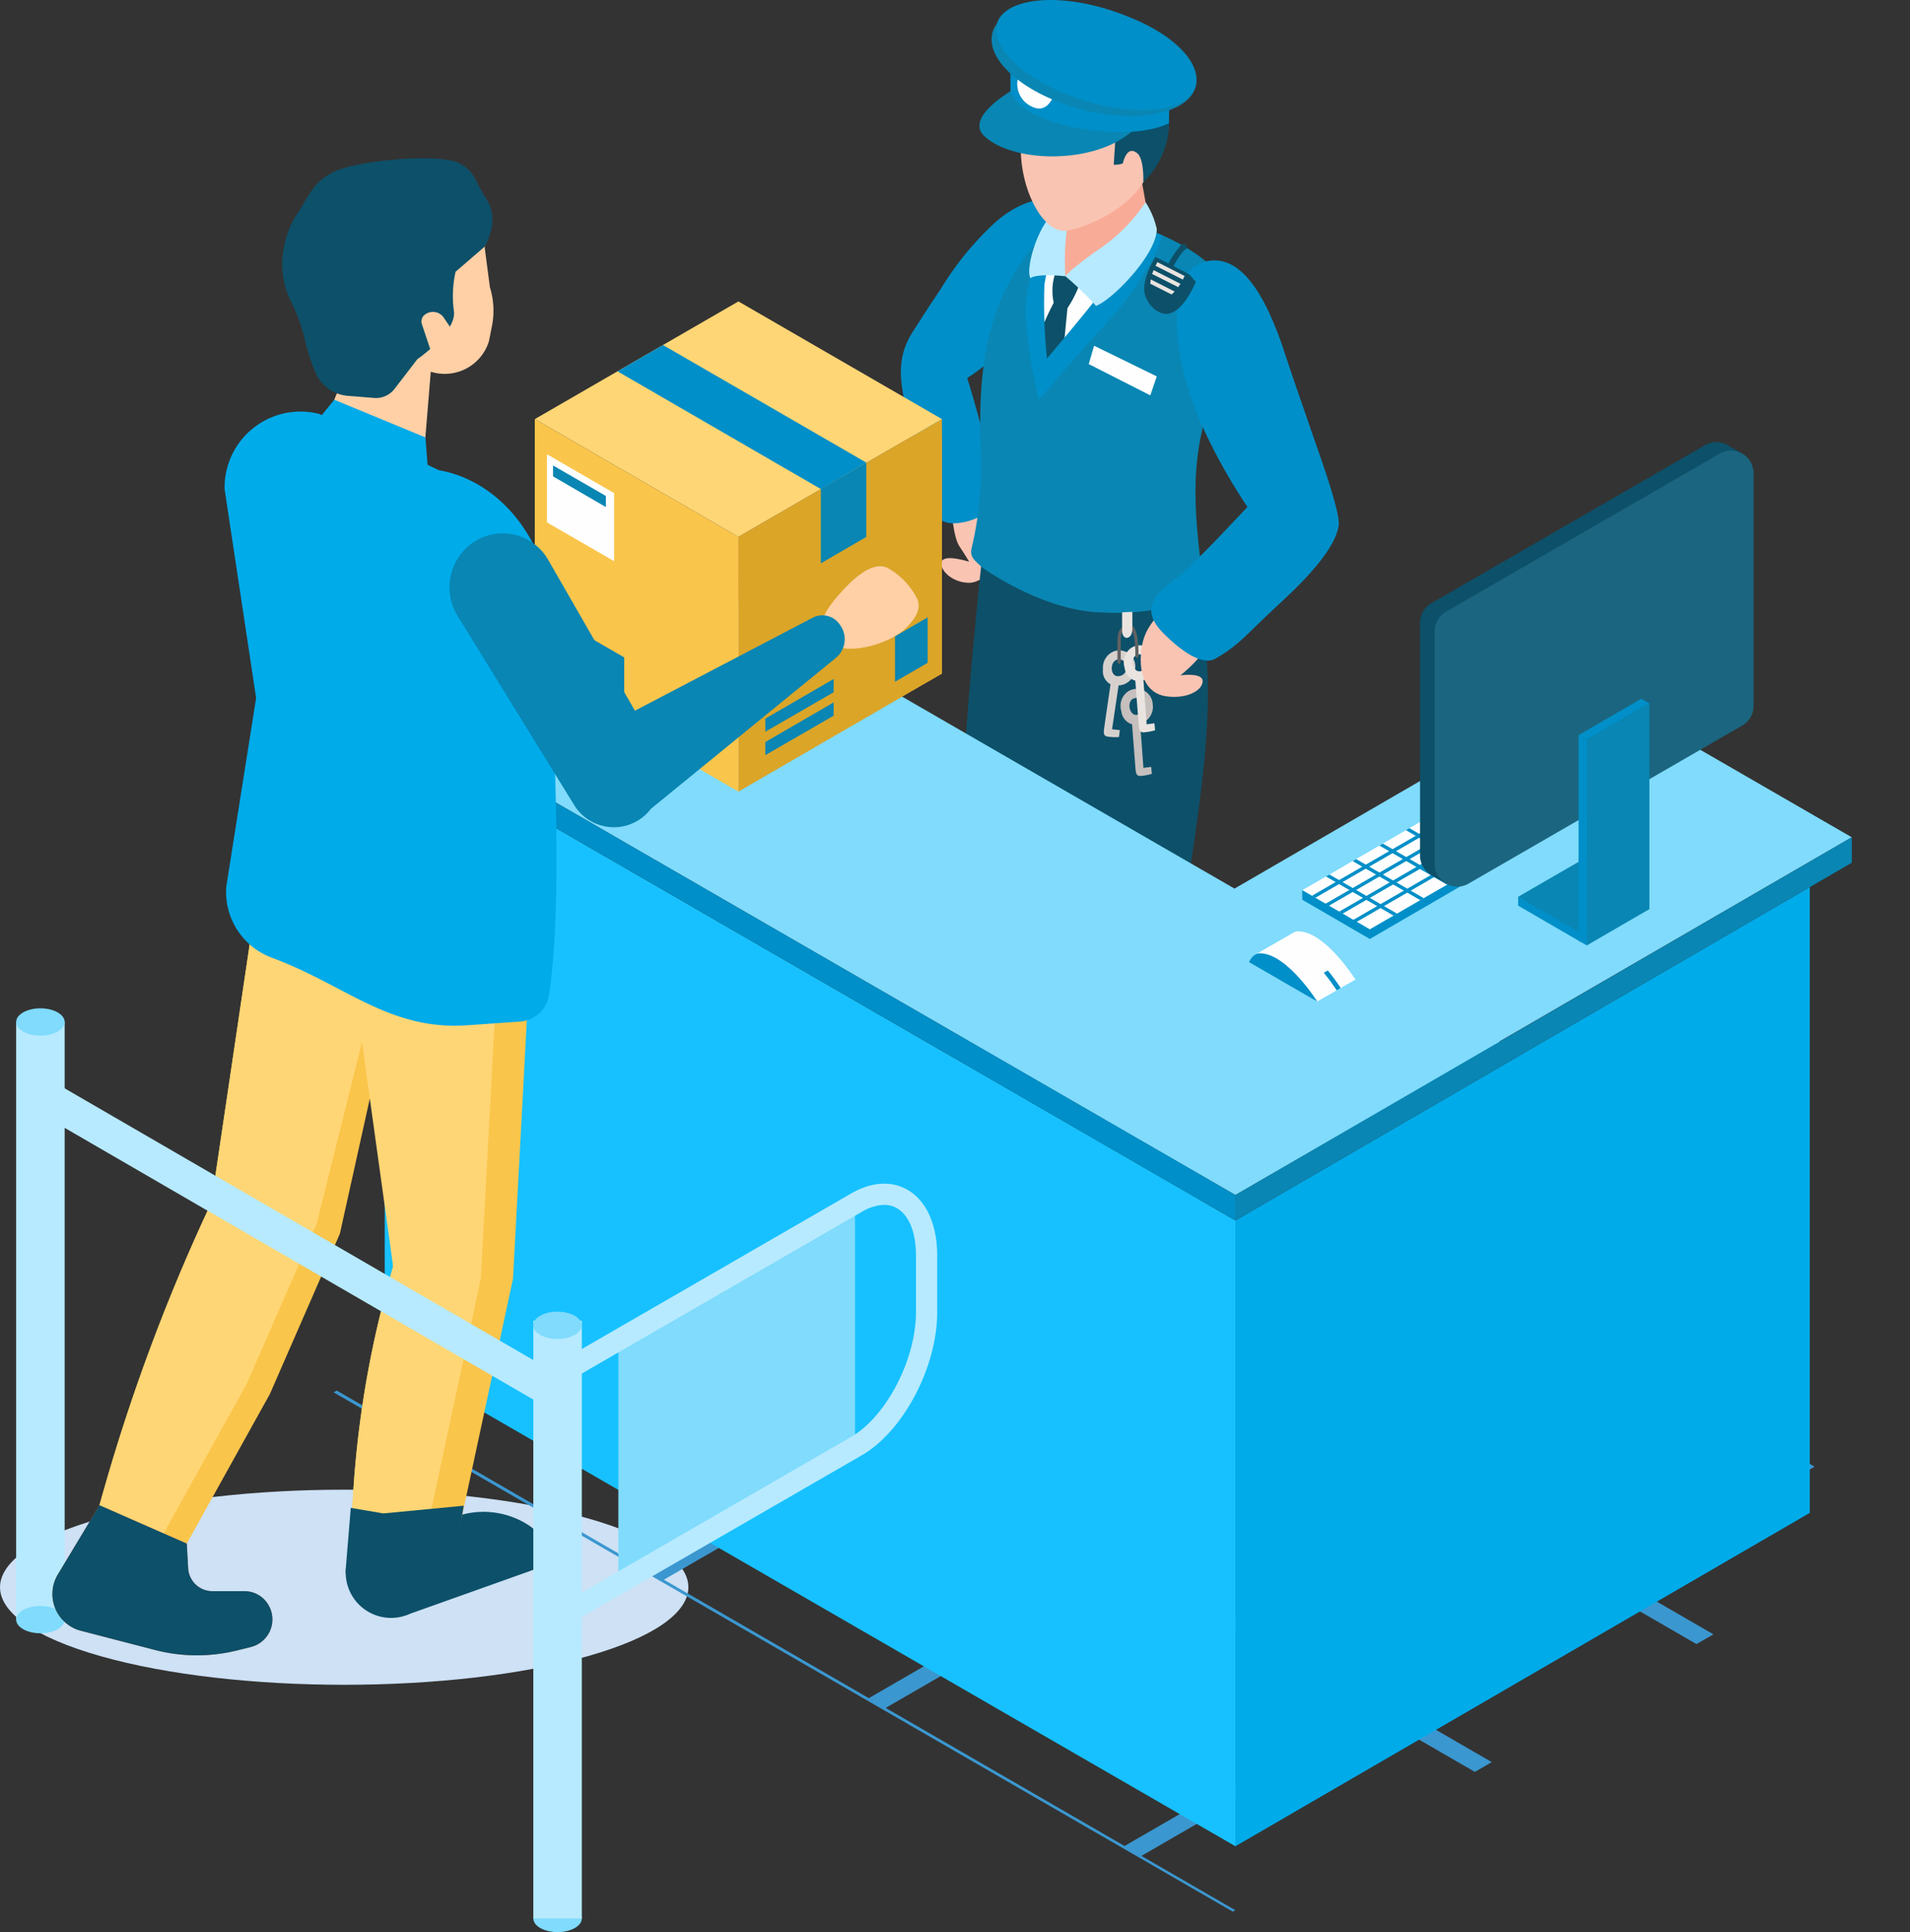 <svg xmlns="http://www.w3.org/2000/svg" xmlns:xlink="http://www.w3.org/1999/xlink" width="214.585" height="217" viewBox="0 0 214.585 217">
  <rect x="0" y="0" width="214.585" height="217" fill="#333333" stroke="none"/>
  <defs>
    <clipPath id="clip-path">
      <path id="Path_2213" data-name="Path 2213" d="M4466.7,4861.693l-10.573-6.09,26.889-15.545,10.573,6.112Zm-12.454-7.2-26.839-15.5,26.89-15.567,26.838,15.522Zm41.274-9.433-10.573-6.112,22.975-13.264,10.573,6.111-22.417,12.843.051.044Zm-69.994-7.175L4402.5,4824.58l26.94-15.567,22.976,13.309Zm57.54-.044-26.839-15.522.61-.354,9.455,5.491,22.467-12.843,17.231,9.964-22.925,13.264Zm37.36-7.13-10.624-6.134,21.959-12.688,10.725,6.2Zm-12.5-7.219-17.282-9.965,22.112-12.622,17.13,9.876-21.958,12.711Zm-107.354,0-26.788-15.523,26.89-15.567,26.839,15.522Zm53.728-2.259-22.975-13.309.559-.332,23.026,13.286-.61.354Zm-82.447-14.35-6.1-3.543,26.94-15.567,6.1,3.521Zm57.591-.066L4402.6,4791.3l.508-.31,26.89,15.5-.559.332Zm-28.77-16.629-6.049-3.521.508-.31,6.1,3.521-.559.311h0Z" transform="translate(-4365.749 -4786.36)" clip-rule="evenodd"/>
    </clipPath>
    <radialGradient id="radial-gradient" cx="1.09" cy="-1.78" r="1.944" gradientTransform="matrix(0.452, 0, 0, -0.8, 0.597, -3.204)" gradientUnits="objectBoundingBox">
      <stop offset="0" stop-color="#72bbd5"/>
      <stop offset="0.012" stop-color="#72bbd5"/>
      <stop offset="1" stop-color="#3b97cf"/>
    </radialGradient>
  </defs>
  <g id="Layer_x0020_1" transform="translate(-3562.987 -1834.061)">
    <g id="_2340485882720" transform="translate(3562.987 1834.061)">
      <path id="Path_2212" data-name="Path 2212" d="M3629,5386.093c15.1,4.279,15.1,11.216,0,15.494s-39.585,4.278-54.686,0-15.1-11.215,0-15.494S3613.9,5381.815,3629,5386.093Z" transform="translate(-3562.987 -5215.572)" fill="#cee1f5"/>
      <g id="Group_309" data-name="Group 309" transform="translate(37.847 139.189)" clip-path="url(#clip-path)">
        <rect id="Rectangle_39" data-name="Rectangle 39" width="179.331" height="78.123" transform="translate(-1.474 -1.395)" fill="none"/>
      </g>
      <path id="Path_2214" data-name="Path 2214" d="M4459.025,4868.313l-101.015-58.321.354-.2,6.123,3.538,26.931-15.584-6.088-3.523,1.9-1.1,6.086,3.522.542-.314,1.9,1.1-.543.315,26.834,15.528.575-.333,1.9,1.1-.578.333,22.992,13.305.6-.35,1.9,1.1-.606.35,26.834,15.527,22.958-13.269-17.245-9.966,1.909-1.092,17.233,9.962,21.971-12.7,1.9,1.1-21.971,12.7,10.608,6.132-1.909,1.09-10.6-6.124-22.959,13.271,10.564,6.111-1.9,1.1-10.563-6.111-26.9,15.545,10.555,6.1-.3.174Zm-12.089-38.444-26.9,15.564,26.833,15.509,26.9-15.544Zm-24.891-14.4-26.929,15.562,23.023,13.307,26.9-15.565Zm-28.729-16.626-26.931,15.584,26.832,15.508,26.929-15.565-26.831-15.526Z" transform="translate(-4320.528 -4653.613)" fill-rule="evenodd" fill="url(#radial-gradient)"/>
      <path id="Path_2215" data-name="Path 2215" d="M5807.291,3021s.181,3.272.91,4.364,1.091,1.728,1.091,1.728-2.819-.909-3.092,0,1.183,2.364,3.092,2.364,4.227-3.092,4.227-3.092l-.408-6.455-5.82,1.091Z" transform="translate(-5700.41 -2964.002)" fill="#fac4b3"/>
      <path id="Path_2216" data-name="Path 2216" d="M5728.308,2308.23s-2.641-1.419-6.6,1.247-8.728,10.487-10.5,13.213c-2.183,3.357-1.4,6.214-.364,10.615.963,4.087,2,8.384,3.091,10.2s6.174.136,6.457-1.721c.126-.827-.759-6.214-3.122-13.813,10.34-6.586,11.034-19.745,11.034-19.745Z" transform="translate(-5608.604 -2285.515)" fill="#008fc8"/>
      <path id="Path_2217" data-name="Path 2217" d="M5863.2,3064.14c-4.254,1.265-8.184,2.794-8.184,2.794s-2.7,23.982-2.59,35.607c.136,13.62.607,36.318.607,36.318s2.246,2.449,7.249,2.037c3.837-.315,4.995-1.793,4.995-1.793l-.12-34.553,2.994-16.657c-.648-10.889-4.084-12.878-4.951-23.752Z" transform="translate(-5744.488 -3006.147)" fill="#0d5069"/>
      <path id="Path_2218" data-name="Path 2218" d="M6104.883,3152.526s1.161-19.924-1.916-35.279c1.106-9.014,4.512-25.1,2.281-34.809-2.786-12.137-5.924-10.052-5.924-10.052.266-2.039-4.209-1.694-8.868-.8.01,8.129-1.8,35.215-.73,43.871,1.477,11.982,2.935,39.087,2.935,39.087s2.506,1.52,7.411.614c5.545-1.025,4.812-2.629,4.812-2.629Z" transform="translate(-5970.279 -3012.569)" fill="#0d5069"/>
      <path id="Path_2219" data-name="Path 2219" d="M5886.9,2361.17c.869.362,10.451,1.076,10.451,1.076s8.313,2.652,10.275,9.109c.144,2.027-.637,6.908-.962,9.031-.3.187-2.251-.128-2.392.287-2.046,5.958-2.222,10.325-1.505,17.1.2,1.932.556,4-.379,5.842-5.184,6.127-15.185,3.125-24.058-1.757,0-.576,0-1.206.013-1.881-.753-.7-1.344-1.112-1.115-2.067a40.193,40.193,0,0,0,1.079-9.611c-.486-10.667.328-19.606,8.593-27.128Z" transform="translate(-5768.072 -2336.319)" fill="#0986b3"/>
      <path id="Path_2220" data-name="Path 2220" d="M6024.63,2456.7s-.269,3.072-.527,5.73,1,8.3,1,8.3,4.819-4.932,5.85-6.089a26.481,26.481,0,0,0,2.486-3.961l-8.81-3.984Z" transform="translate(-5908.039 -2427.345)" fill="#fefefe"/>
      <path id="Path_2221" data-name="Path 2221" d="M6092.6,2233.268l-1.3-7.219-7.79,5.658-.921,5.374a5.971,5.971,0,0,0-.433,2.7c3.768-1.878,7.994-2.79,10.444-6.514Z" transform="translate(-5963.361 -2207.569)" fill="#f8ac98"/>
      <path id="Path_2222" data-name="Path 2222" d="M5901.14,3184.3v2.343s3.679,3.909,11.318,4.729a25.237,25.237,0,0,0,13.142-2.01l-.379-1.424a26.965,26.965,0,0,1-10.649,1.485c-6.722-.209-13.432-5.123-13.432-5.123Z" transform="translate(-5790.906 -3120.642)" fill="#0d5069"/>
      <path id="Path_2223" data-name="Path 2223" d="M6042.666,2542.6c.675-.589,1.367-1.161,2.063-1.731l.546-5.626-1.159-.124a32.655,32.655,0,0,0-2.027,4.248.681.681,0,0,1,.125.39,10.449,10.449,0,0,0,.451,2.841Z" transform="translate(-5925.21 -2502.068)" fill="#0d5069"/>
      <path id="Path_2224" data-name="Path 2224" d="M6070.581,2477.29a6.254,6.254,0,0,0-.259,3.878c.106.233,1.5.394,1.5.394a12.229,12.229,0,0,0,1.618-3.508,2.588,2.588,0,0,0-1.814-.064A2.128,2.128,0,0,0,6070.581,2477.29Z" transform="translate(-5951.89 -2446.964)" fill="#0d5069"/>
      <path id="Path_2225" data-name="Path 2225" d="M6235.636,3477.808c-.853-.083-1.084-2.037.238-1.9a.962.962,0,0,1-.238,1.9Zm.875,5.946-.368-4.968a1.95,1.95,0,0,0,1.409-2.189,1.8,1.8,0,0,0-2.774-1.428,1.976,1.976,0,0,0-.744,2.234,1.682,1.682,0,0,0,1.2,1.455s.317,4.183.386,5,.265.859.9.768a5.429,5.429,0,0,0,.936-.2l-.075-.782-.87.109Z" transform="translate(-6108.048 -3397.512)" fill="#c5bfbd"/>
      <path id="Path_2226" data-name="Path 2226" d="M6192.792,3386.053c-.813-.268-.609-2.224.651-1.8a.963.963,0,0,1-.651,1.8Zm-.453,5.993.734-4.928a1.945,1.945,0,0,0,1.854-1.825,1.8,1.8,0,0,0-2.391-2,1.977,1.977,0,0,0-1.217,2.016,1.683,1.683,0,0,0,.85,1.682s-.609,4.15-.722,4.964.07.9.711.947a5.293,5.293,0,0,0,.956.012l.1-.78-.873-.086Z" transform="translate(-6067.402 -3310.135)" fill="#d7d1ce"/>
      <path id="Path_2227" data-name="Path 2227" d="M6243.36,3373.995c-.851-.084-1.082-2.037.241-1.9a.964.964,0,0,1-.241,1.9Zm.875,5.946-.365-4.97a1.944,1.944,0,0,0,1.407-2.187,1.8,1.8,0,0,0-2.772-1.428,1.972,1.972,0,0,0-.743,2.232,1.683,1.683,0,0,0,1.2,1.456s.317,4.183.386,5,.265.858.9.766a5.184,5.184,0,0,0,.936-.2l-.075-.782Z" transform="translate(-6115.41 -3298.593)" fill="#eae4e0"/>
      <path id="Path_2228" data-name="Path 2228" d="M6226.043,3327.775l-.183-.181v-2.386c0-1.4.491-1.623,1.132-1.763l.124-.029a.525.525,0,0,1,.472.111c.69.559.644,3.1.637,3.393l-.183.176h0l-.177-.186c.026-1.021-.087-2.765-.5-3.1l-.159-.039-.127.031c-.493.108-.848.186-.848,1.407v2.386Z" transform="translate(-6100.317 -3253.183)" fill="#616262"/>
      <path id="Path_2229" data-name="Path 2229" d="M6236.96,3291.659v2.046c0,.636.364,1,.788.725s.364-.848.364-1.7,0-1.132,0-1.132Z" transform="translate(-6110.893 -3222.883)" fill="#eae4e0"/>
      <path id="Path_2230" data-name="Path 2230" d="M6285.616,3260.89s-3.53,1.821-4.158,5.094.428,5.542,2.716,5.848,4.023-.648,4.065-1.685-2.5-.675-2.5-.675,3.273-2.546,3.273-4.365-3.395-4.217-3.395-4.217Z" transform="translate(-6153.123 -3193.621)" fill="#fac4b3"/>
      <path id="Path_2231" data-name="Path 2231" d="M6312.4,2454.513c-3.8.859-4.065,7.322-2.083,14.034s6.744,13.543,6.744,13.543-6.4,6.889-7.836,7.887c-3,2.087-4.154,3.819-1.47,6.448,1.826,1.787,4.219,3.57,5.713,2.705,2.071-1.2,2.782-1.926,5.539-4.62,1.763-1.728,7.638-6.6,8.293-10.238.354-1.968-3.526-11.565-5.95-19.15s-5.336-11.43-8.949-10.61Z" transform="translate(-6176.911 -2425.158)" fill="#008fc8"/>
      <path id="Path_2232" data-name="Path 2232" d="M6020.057,2349.426c-.873,2.305-2.949,4.59-4.2,6.377-1.519,2.165-6.736,8.306-6.736,8.306a58.8,58.8,0,0,1-.289-8.306,25.164,25.164,0,0,1,2.272-7.106l-1.122-.617s-2.873,5.67-3.232,9.486,1.453,11.231,1.453,11.231,3.3-3.9,6.538-7.5a39.017,39.017,0,0,0,5.879-7.728,13.136,13.136,0,0,0,1.5-3.269c-.69-.271-1.377-.6-2.064-.872Z" transform="translate(-5891.492 -2323.846)" fill="#008fc8"/>
      <path id="Path_2233" data-name="Path 2233" d="M6019.925,2343.858a25.312,25.312,0,0,0-.209,5.557s-3.049-.365-3.948.208c-.551-1.146.831-5.79,2.579-7.244.24-.2.79.572,1.579,1.479Z" transform="translate(-5900.013 -2318.384)" fill="#b7eaff"/>
      <path id="Path_2234" data-name="Path 2234" d="M6110.976,2315.85a9.116,9.116,0,0,1,1.263,3.005c0,2.808-4.884,7.883-6.825,8.639a34.056,34.056,0,0,0-3.435-3.327s.3-.6,3.6-2.917a19.521,19.521,0,0,0,5.4-5.4Z" transform="translate(-5982.276 -2293.136)" fill="#b7eaff"/>
      <path id="Path_2235" data-name="Path 2235" d="M6009.3,1978.964a7.359,7.359,0,0,0-12.1.891c-4.137,6.12-.229,16.126,3.394,15.542,2.029-.328,6.6-2.176,8.6-5.444C6011.439,1986.276,6010.932,1981.049,6009.3,1978.964Z" transform="translate(-5880.741 -1969.494)" fill="#fac4b3"/>
      <path id="Path_2236" data-name="Path 2236" d="M5991.523,1941.583a6.158,6.158,0,0,0,5.521,3.091,13.463,13.463,0,0,0,4.94-.679l-.235,3.684a3.156,3.156,0,0,0,1.01-.139c.364-1.4.964-1.727,1.648-1.137.775.668.663,3.231.663,3.231a9.441,9.441,0,0,0,2.906-6.741c-.008-2.63-2.305-8.324-7.122-8.923s-8.249,1.922-9.426,4.495a3.392,3.392,0,0,0,.1,3.118Z" transform="translate(-5876.622 -1929.176)" fill="#0d5069"/>
      <path id="Path_2237" data-name="Path 2237" d="M5900.832,2045.921s-5.68,3.114-3.4,5.285c3.369,3.207,13.256,3.221,17.182-1.093l-13.784-4.192Z" transform="translate(-5786.86 -2035.932)" fill="#0986b3"/>
      <path id="Path_2238" data-name="Path 2238" d="M5970.8,1999.376v-2.616s2.115,3.863,8.8,4.273a28.417,28.417,0,0,0,9.062-.667l-.058,2.568s-3.569,1.993-11.078.372c-6.11-1.32-6.729-3.93-6.729-3.93Z" transform="translate(-5857.281 -1989.089)" fill="#008fc8"/>
      <path id="Path_2239" data-name="Path 2239" d="M5927.481,1861.44a3.609,3.609,0,0,0-1.571,2.939c0,1.311,1.571-.788,1.571-.788Z" transform="translate(-5814.508 -1860.149)" fill="#373737"/>
      <path id="Path_2240" data-name="Path 2240" d="M5987.488,2012.83a2.788,2.788,0,0,0,1.554,3.591c1.777.816,2.442-1.534,2.442-1.534l-4-2.057Z" transform="translate(-5873.012 -2004.402)" fill="#fefefe"/>
      <path id="Path_2241" data-name="Path 2241" d="M5944.917,1854.393c-4.827,1.17-12.1-.545-16.241-3.834s-3.588-6.9,1.24-8.073,12.1.546,16.241,3.834,3.587,6.9-1.24,8.073Z" transform="translate(-5814.497 -1841.738)" fill="#0986b3"/>
      <path id="Path_2242" data-name="Path 2242" d="M5955.531,1846.227c-4.609.875-11.719-1.092-15.878-4.392s-3.794-6.69.815-7.566,11.719,1.09,15.879,4.392S5960.142,1845.348,5955.531,1846.227Z" transform="translate(-5824.845 -1834.061)" fill="#008fc8"/>
      <path id="Path_2243" data-name="Path 2243" d="M6468.852,2628.88s-2.436,1.281-4,1.886-2.9,1.2-2.9,1.2,1.345,5.1,3.577,7.235c3.092,2.966,6.857,0,6.857,0l-3.542-10.317Z" transform="translate(-6325.286 -2591.407)" fill="#008fc8"/>
      <path id="Path_2244" data-name="Path 2244" d="M5811.238,2383.971a9.706,9.706,0,0,0,1.078,1.915,10.587,10.587,0,0,0,1.194,1.029s-2.437,4.063-4.136,4.849-3.215-1.353-3.215-1.353a32.908,32.908,0,0,1,5.08-6.442Z" transform="translate(-5700.403 -2358.044)" fill="#008fc8"/>
      <path id="Path_2245" data-name="Path 2245" d="M6158.108,2657.66l-.6,2.06,6.916,3.516.727-2.13Z" transform="translate(-6035.189 -2618.831)" fill="#fefefe"/>
      <path id="Path_2246" data-name="Path 2246" d="M6342.26,2417.963a10.942,10.942,0,0,1,1.589-2.482c.629-.576.774.283.774.283s-.4.089-1.085,1.2a10.089,10.089,0,0,0-.683,1.257l-.6-.256Z" transform="translate(-6211.229 -2387.88)" fill="#0d5069"/>
      <path id="Path_2247" data-name="Path 2247" d="M6305.466,2463.31s-2.624,4.019-.325,5.351,4.164-3.358,4.164-3.358Z" transform="translate(-6174.96 -2433.644)" fill="#0d5069"/>
      <path id="Path_2248" data-name="Path 2248" d="M6296.959,2492.644a2.88,2.88,0,0,1-1.328-1.411c-.389-.976,4.806-2.753,4.806-2.753l.687.806-4.164,3.358Z" transform="translate(-6166.778 -2457.627)" fill="#0d5069"/>
      <path id="Path_2249" data-name="Path 2249" d="M6290.884,2446.18s-2.624,4.02-.324,5.351,4.165-3.356,4.165-3.356l-3.84-1.994Z" transform="translate(-6161.066 -2417.321)" fill="#0d5069"/>
      <path id="Path_2250" data-name="Path 2250" d="M6311.96,2467.7l3.018,1.532c.1-.166.192-.325.271-.473l-3.07-1.548c-.072.149-.147.314-.217.489Z" transform="translate(-6182.357 -2437.36)" fill="#0d5069"/>
      <path id="Path_2251" data-name="Path 2251" d="M6305.33,2487.395l2.685,1.365a5.72,5.72,0,0,0,.4-.494l-2.929-1.476A4.973,4.973,0,0,0,6305.33,2487.395Z" transform="translate(-6176.04 -2456.017)" fill="#0d5069"/>
      <path id="Path_2252" data-name="Path 2252" d="M6304.937,2511.347a1.375,1.375,0,0,0,1.653-.231l-2.39-1.206A1.508,1.508,0,0,0,6304.937,2511.347Z" transform="translate(-6174.963 -2478.047)" fill="#0d5069"/>
      <path id="Path_2253" data-name="Path 2253" d="M6324.287,2452.469l-3-1.559s-.1.156-.215.363l3.058,1.552c.094-.2.159-.356.159-.356Z" transform="translate(-6191.038 -2421.828)" fill="#0d5069"/>
      <path id="Path_2254" data-name="Path 2254" d="M6316.772,2458.6c-.062.113-.136.249-.212.406l3.07,1.548c.08-.15.149-.287.2-.4Z" transform="translate(-6186.741 -2429.156)" fill="#eae4e0"/>
      <path id="Path_2255" data-name="Path 2255" d="M6308.54,2478.014l2.929,1.476.25-.378-3.017-1.532C6308.644,2477.719,6308.59,2477.863,6308.54,2478.014Z" transform="translate(-6179.099 -2447.241)" fill="#eae4e0"/>
      <path id="Path_2256" data-name="Path 2256" d="M6304.2,2500.1l2.39,1.206.348-.326-2.684-1.365A3.364,3.364,0,0,0,6304.2,2500.1Z" transform="translate(-6174.963 -2468.232)" fill="#eae4e0"/>
      <path id="Path_2257" data-name="Path 2257" d="M4479.78,3571.2v70.281l95.572,55.178v-70.282Z" transform="translate(-4436.557 -3489.301)" fill="#17c1ff"/>
      <path id="Path_2258" data-name="Path 2258" d="M6571.469,3947.4l-64.529,37.442v70.282l64.529-37.442Z" transform="translate(-6368.145 -3847.765)" fill="#00abea"/>
      <path id="Path_2259" data-name="Path 2259" d="M4534.6,3114.771l-29.755-17.181-39.591,22.946-71.163-41.087-29.755,17.178,101.015,58.322,29.755-17.18-.1-.055Z" transform="translate(-4326.56 -3020.735)" fill="#80dbfc"/>
      <path id="Path_2260" data-name="Path 2260" d="M4364.34,3443.82v2.863L4465.354,3505v-2.861Z" transform="translate(-4326.56 -3367.927)" fill="#008fc8"/>
      <path id="Path_2261" data-name="Path 2261" d="M6576.189,3828.64v2.861l-69.25,40.179v-2.861Z" transform="translate(-6368.145 -3734.604)" fill="#0986b3"/>
      <path id="Path_2262" data-name="Path 2262" d="M6666.26,3713.784l20.607-11.924,7.629,4.395-20.644,11.926Z" transform="translate(-6519.954 -3613.801)" fill="#fefefe"/>
      <path id="Path_2263" data-name="Path 2263" d="M6673.853,3960.256l-7.593-4.406v-1.07l7.593,4.4Z" transform="translate(-6519.954 -3854.797)" fill="#008fc8"/>
      <path id="Path_2264" data-name="Path 2264" d="M6827.3,3807.006v1.079l20.645-11.99v-1.015Z" transform="translate(-6673.401 -3702.626)" fill="#008fc8"/>
      <path id="Path_2265" data-name="Path 2265" d="M6730.286,3922.035l.386-.222-7.6-4.394-.388.222Z" transform="translate(-6573.714 -3819.198)" fill="#008fc8"/>
      <path id="Path_2266" data-name="Path 2266" d="M6794.055,3885.2l.387-.222-7.6-4.394-.391.222Z" transform="translate(-6634.478 -3784.095)" fill="#008fc8"/>
      <path id="Path_2267" data-name="Path 2267" d="M6857.7,3848.355l.385-.224-7.6-4.392-.391.22Z" transform="translate(-6695.117 -3748.992)" fill="#008fc8"/>
      <path id="Path_2268" data-name="Path 2268" d="M6920.906,3811.576l.385-.222-7.6-4.394-.391.222Z" transform="translate(-6755.347 -3713.946)" fill="#008fc8"/>
      <path id="Path_2269" data-name="Path 2269" d="M6689.568,3727.278l-.387-.221,20.641-11.927.39.221Z" transform="translate(-6541.793 -3626.445)" fill="#008fc8"/>
      <path id="Path_2270" data-name="Path 2270" d="M6721.4,3746.224l-.383-.217,20.665-11.946.39.226Z" transform="translate(-6572.132 -3644.483)" fill="#008fc8"/>
      <path id="Path_2271" data-name="Path 2271" d="M6754.528,3764.991l-.387-.223,20.638-11.928.394.223Z" transform="translate(-6603.691 -3662.378)" fill="#008fc8"/>
      <path id="Path_2272" data-name="Path 2272" d="M6786.867,3784.484l-.417-.2,20.708-11.969.387.224Z" transform="translate(-6634.478 -3680.93)" fill="#008fc8"/>
      <path id="Path_2273" data-name="Path 2273" d="M6982.985,3775.546l.388-.225-7.6-4.391-.391.22Z" transform="translate(-6814.5 -3679.615)" fill="#9c9d9e"/>
      <path id="Path_2274" data-name="Path 2274" d="M7044.4,3740.126l.388-.222-7.6-4.393-.391.222Z" transform="translate(-6873.015 -3645.865)" fill="#9c9d9e"/>
      <path id="Path_2275" data-name="Path 2275" d="M7180.63,3866.218l8.929-5.158,3.334,5.158-5.229,4.54Z" transform="translate(-7010.073 -3765.496)" fill="#0986b3"/>
      <path id="Path_2276" data-name="Path 2276" d="M6946.881,2907.409v26.135a2.537,2.537,0,0,0,3.806,2.2l30.756-17.757a2.54,2.54,0,0,0,1.269-2.2v-26.136a2.523,2.523,0,0,0-.315-1.233l.674-.011-1.445-.837a2.52,2.52,0,0,0-2.721-.117l-30.755,17.758a2.536,2.536,0,0,0-1.269,2.2Z" transform="translate(-6787.343 -2837.462)" fill="#0d5069"/>
      <path id="Path_2277" data-name="Path 2277" d="M6968.429,3847.746l1.7.984,1.99-2.08-3.94-2.41Z" transform="translate(-6807.64 -3749.469)" fill="#0d5069"/>
      <path id="Path_2278" data-name="Path 2278" d="M6981.721,2927.834v26.136a2.538,2.538,0,0,0,3.807,2.2l30.755-17.757a2.538,2.538,0,0,0,1.27-2.2v-26.136a2.536,2.536,0,0,0-3.806-2.2l-30.757,17.755A2.538,2.538,0,0,0,6981.721,2927.834Z" transform="translate(-6820.542 -2856.927)" fill="#1b6580"/>
      <path id="Path_2279" data-name="Path 2279" d="M7351.354,3509.59V3532.7l-7.035,4.077v-23.1Z" transform="translate(-7166.046 -3430.596)" fill="#0986b3"/>
      <path id="Path_2280" data-name="Path 2280" d="M7332.66,3499.166l-.925-.516-7.035,4.086.925.515Z" transform="translate(-7147.351 -3420.171)" fill="#008fc8"/>
      <path id="Path_2281" data-name="Path 2281" d="M7324.7,3585.31l.925.515v23.1l-.925-.515Z" transform="translate(-7147.351 -3502.746)" fill="#008fc8"/>
      <path id="Path_2282" data-name="Path 2282" d="M7187.663,3975.532l-7.033-4.082v-.99l7.033,4.07Z" transform="translate(-7010.073 -3869.738)" fill="#008fc8"/>
      <path id="Path_2283" data-name="Path 2283" d="M6550.619,4055.284l4.237-2.441h0a1,1,0,0,1,.544-.164c3.045,0,6.448,5.421,6.448,5.421l-4.308,2.471-7.131-4.775Z" transform="translate(-6409.566 -3948.082)" fill="#fefefe"/>
      <path id="Path_2284" data-name="Path 2284" d="M6719.346,4147.912l-.451.262a21.717,21.717,0,0,0-1.454-1.979l.459-.256A21.973,21.973,0,0,1,6719.346,4147.912Z" transform="translate(-6568.721 -4036.944)" fill="#008fc8"/>
      <path id="Path_2285" data-name="Path 2285" d="M3834.589,3959.912l-7.739,34.91-7.868,18.013-9.338,16.8-9.814-4.3.009-.029.333-1.174q2.383-8.449,5.445-16.657t6.794-16.135l5.194-35.017,14.269,3.017,2.716.575Z" transform="translate(-3788.664 -3856.264)" fill="#fac54b"/>
      <path id="Path_2286" data-name="Path 2286" d="M3832.729,3960.415l-8.29,33.24-7.861,18.009-9.338,16.8-7.221-3.165.333-1.174q2.383-8.448,5.445-16.656t6.794-16.135l5.194-35.017,14.944,4.094Z" transform="translate(-3788.845 -3856.265)" fill="#ffd675"/>
      <g id="Group_310" data-name="Group 310" transform="translate(60.089 33.853)">
        <path id="Path_2287" data-name="Path 2287" d="M5441.56,3426.547v-5.3l2.294,1.068,1.793,2.891a2.08,2.08,0,0,1-.091,2.329l-1.592,1.6-2.4-2.59Z" transform="translate(-5413.083 -3380.273)" fill="#ffd0a6"/>
        <path id="Path_2288" data-name="Path 2288" d="M5371.911,3450.8l-.165-.115a1.285,1.285,0,0,0-1.49,0h0a.358.358,0,0,0-.033.553l.951.886a.369.369,0,0,0,.143.082l2.559.723a.35.35,0,0,0,.417-.2l.362-.866a.357.357,0,0,0-.25-.487l-2.367-.522A.291.291,0,0,1,5371.911,3450.8Z" transform="translate(-5344.999 -3408.094)" fill="#ffd0a6"/>
        <path id="Path_2289" data-name="Path 2289" d="M5322.53,2910.795V2882.42l22.867-11.4v26.768Z" transform="translate(-5299.665 -2855.984)" fill="#dcaa6a"/>
        <path id="Path_2290" data-name="Path 2290" d="M4860.4,2910.795V2882.42l-22.866-11.4v26.768Z" transform="translate(-4837.53 -2855.984)" fill="#e9b77d"/>
        <path id="Path_2291" data-name="Path 2291" d="M5322.539,2874.258l-.009-28.618,22.867-13.22v28.587Z" transform="translate(-5299.665 -2819.204)" fill="#dba528"/>
        <path id="Path_2292" data-name="Path 2292" d="M4860.4,2874.258l-.009-28.618-22.866-13.22v28.587Z" transform="translate(-4837.53 -2819.204)" fill="#fac54b"/>
        <path id="Path_2293" data-name="Path 2293" d="M4837.53,2565.316l22.866,13.22,22.867-13.22L4860.4,2552.1Z" transform="translate(-4837.53 -2552.1)" fill="#ffd675"/>
        <path id="Path_2294" data-name="Path 2294" d="M5524.18,2944.375l-5.1,2.959v-8.35l5.1-2.963Z" transform="translate(-5486.948 -2917.92)" fill="#0986b3"/>
        <path id="Path_2295" data-name="Path 2295" d="M5062.455,2669.2,5039.62,2656l-5.11,2.954,22.846,13.222Z" transform="translate(-5025.223 -2651.102)" fill="#008fc8"/>
        <path id="Path_2296" data-name="Path 2296" d="M5386.78,3513.274V3511.8l7.677-4.452v1.492Z" transform="translate(-5360.885 -3462.314)" fill="#0986b3"/>
        <path id="Path_2297" data-name="Path 2297" d="M5386.78,3457.474V3456l7.677-4.452v1.492Z" transform="translate(-5360.885 -3409.145)" fill="#0986b3"/>
        <path id="Path_2298" data-name="Path 2298" d="M5695.8,3306.9v5.1l3.672-2.126v-5.106Z" transform="translate(-5655.336 -3269.285)" fill="#0986b3"/>
        <path id="Path_2299" data-name="Path 2299" d="M4870.03,3295.692v5.319l-3.67-2.122v-5.319Z" transform="translate(-4865.001 -3258.613)" fill="#0986b3"/>
        <path id="Path_2300" data-name="Path 2300" d="M4976.281,3357.312v5.319l-3.671-2.122v-5.318Z" transform="translate(-4966.241 -3317.328)" fill="#0986b3"/>
        <path id="Path_2301" data-name="Path 2301" d="M4873.905,2920.49v7.644l-7.545-4.359v-7.654Z" transform="translate(-4865.001 -2898.958)" fill="#fefefe"/>
        <path id="Path_2302" data-name="Path 2302" d="M4886.807,2947.608v-1.245l-5.937-3.423v1.224Z" transform="translate(-4878.827 -2924.513)" fill="#0986b3"/>
      </g>
      <path id="Path_2303" data-name="Path 2303" d="M6547.136,4110.5l-7.666-4.431s.4-.99,1.217-.99C6543.732,4105.08,6547.136,4110.5,6547.136,4110.5Z" transform="translate(-6399.141 -3998.011)" fill="#008fc8"/>
      <path id="Path_2304" data-name="Path 2304" d="M3601.48,4335.83h5.45v-67.12h-5.45Z" transform="translate(-3599.665 -4153.926)" fill="#b7eaff"/>
      <path id="Path_2305" data-name="Path 2305" d="M3604.205,5659.87c-1.5,0-2.725.686-2.725,1.532s1.22,1.536,2.725,1.536,2.725-.687,2.725-1.536S3605.711,5659.87,3604.205,5659.87Z" transform="translate(-3599.665 -5479.499)" fill="#80dbfc"/>
      <path id="Path_2306" data-name="Path 2306" d="M3666.194,4420.312a3.008,3.008,0,0,1-1.257,2.4c-.693.4-1.257-.025-1.257-.949a3.014,3.014,0,0,1,1.257-2.4c.694-.4,1.257.025,1.257.951Z" transform="translate(-3658.933 -4297.332)" fill="#b7eaff"/>
      <path id="Path_2307" data-name="Path 2307" d="M4836.624,6371.69c-1.5,0-2.724.688-2.724,1.536s1.22,1.534,2.724,1.534,2.725-.687,2.725-1.534S4838.13,6371.69,4836.624,6371.69Z" transform="translate(-4773.982 -6157.76)" fill="#80dbfc"/>
      <path id="Path_2308" data-name="Path 2308" d="M5063.16,4731.179l-26.59,15.353v-27.138l26.59-15.354Z" transform="translate(-4967.097 -4568.732)" fill="#80dbfc"/>
      <path id="Path_2309" data-name="Path 2309" d="M4938.885,4654.591c-1.814-1.051-4.066-.907-6.336.4l-32.6,18.822v2.754l33.792-19.509a5.217,5.217,0,0,1,2.509-.781,2.835,2.835,0,0,1,1.441.376c1.357.784,2.134,2.724,2.134,5.325v6.338c0,5.32-3.333,11.737-7.278,14.014l-32.6,18.822v2.754l33.792-19.509c4.672-2.7,8.472-9.911,8.472-16.081v-6.338c0-3.477-1.213-6.171-3.329-7.393Z" transform="translate(-4836.917 -4520.952)" fill="#b7eaff"/>
      <path id="Path_2310" data-name="Path 2310" d="M4407.773,5442.232l-13.736,4.893a5.1,5.1,0,0,1-7.227-4.6v-.04a3.88,3.88,0,0,1,.043-.469,2.357,2.357,0,0,1,1.544-1.763l10.637-3.985a9.293,9.293,0,0,1,8.56,1.068h0l.992.8a2.352,2.352,0,0,1-.813,4.089Z" transform="translate(-4347.97 -5265.878)" fill="#0d5069"/>
      <path id="Path_2311" data-name="Path 2311" d="M4419.219,4034.815l-2.016,37.67-6.665,31.011-11.558.208v-.067l.094-3.24a114.168,114.168,0,0,1,4.662-29.271l-3.3-38.163-.037-.443Z" transform="translate(-4359.567 -3928.872)" fill="#fac54b"/>
      <path id="Path_2312" data-name="Path 2312" d="M4404,4038.751l-2.029,37.67-6.662,31.011-7.95.14.1-3.239a114.2,114.2,0,0,1,4.661-29.271l-5.331-38.412,17.214,2.1Z" transform="translate(-4347.951 -3932.807)" fill="#ffd675"/>
      <path id="Path_2313" data-name="Path 2313" d="M4387.391,5421.272l3.648.624,9.042-.865-1.491,9.013-9.306.581a2.341,2.341,0,0,1-2.455-2.553l.562-6.8Z" transform="translate(-4347.981 -5251.919)" fill="#0d5069"/>
      <path id="Path_2314" data-name="Path 2314" d="M3702.855,5424.325l.156,2.755a2.722,2.722,0,0,0,2.7,2.585h3.629a3.113,3.113,0,0,1,2.6,1.407h0a3.193,3.193,0,0,1-1.865,4.861l-1.61.4a18.8,18.8,0,0,1-9.206-.066l-8.364-2.17a4.259,4.259,0,0,1-2.521-6.317l4.669-7.755Z" transform="translate(-3681.871 -5250.958)" fill="#c97453"/>
      <path id="Path_2315" data-name="Path 2315" d="M3702.855,5424.325l.156,2.755a2.722,2.722,0,0,0,2.7,2.585h3.629a3.113,3.113,0,0,1,2.6,1.407h0a3.193,3.193,0,0,1-1.865,4.861l-1.61.4a18.8,18.8,0,0,1-9.206-.066l-8.364-2.17a4.259,4.259,0,0,1-2.521-6.317l4.669-7.755Z" transform="translate(-3681.871 -5250.958)" fill="#0d5069"/>
      <path id="Path_2316" data-name="Path 2316" d="M4122.4,2820.822c7.081,1.233,12.318,8.32,12.447,15.62.216,12.379,1.632,31.329-.069,43.222a3.553,3.553,0,0,1-3.25,3.076l-5.959.417c-8.776.609-13.711-4.552-21.981-7.6h0a7.879,7.879,0,0,1-5.091-7.95l3.357-21.212-3.54-23.438a8.53,8.53,0,0,1,10.617-8.465l13.468,6.327Z" transform="translate(-4073.079 -2768.006)" fill="#00abea"/>
      <path id="Path_2317" data-name="Path 2317" d="M5520.573,3190.937c-.8-1.87,1-3.8,2.174-5.138,1.1-1.173,3.248-3.339,5.012-2.577a8.128,8.128,0,0,1,3.379,3.5c.519,1.238-.312,2.246-1.108,3.128-1.73,1.848-6.492,3.314-8.687,1.916a2.1,2.1,0,0,1-.77-.826Z" transform="translate(-5428.093 -3119.463)" fill="#ffd0a6" fill-rule="evenodd"/>
      <path id="Path_2318" data-name="Path 2318" d="M4645.268,3107.724l12.176,21.168-8.914-.875,26.441-13.825a2.352,2.352,0,0,1,2.982.694l.079.11a2.711,2.711,0,0,1-.454,3.707l-20.777,16.945h0a5.231,5.231,0,0,1-8.646-.439l-.267-.433L4635.077,3114a6.113,6.113,0,0,1,1.959-8.4h0a5.905,5.905,0,0,1,8.232,2.122Z" transform="translate(-4583.663 -3044.817)" fill="#0986b3"/>
      <path id="Path_2319" data-name="Path 2319" d="M4296.762,2283.337l1.667-4.128-2.409-7.045a10.781,10.781,0,0,1,.81-11.943h0a10.451,10.451,0,0,1,10.446-3.865l4.719,1a3.641,3.641,0,0,1,2.753,4.408l-.013.053a7.346,7.346,0,0,0-.131,2.613l.534,4.056h0a8.887,8.887,0,0,1,.228,4.379l-.338,1.7a5.2,5.2,0,0,1-6.534,3.413h0l-.863,10.534-10.87-5.178Z" transform="translate(-4260.099 -2236.23)" fill="#ffd0a6"/>
      <path id="Path_2320" data-name="Path 2320" d="M4258.317,2221.22l-3.28,2.829a12.436,12.436,0,0,0-.189,4.411c.343,2.34-4.107,5.413-4.107,5.413l-2.558,3.328a2.616,2.616,0,0,1-2.286,1.021l-3-.24a4.292,4.292,0,0,1-3.658-2.759,22.576,22.576,0,0,1-1.217-3.89,19.14,19.14,0,0,0-1.542-4.067,9.479,9.479,0,0,1-.675-6.195,10.13,10.13,0,0,1,1.347-3.4c1.567-2.175,1.893-4.467,6.019-5.451s10.7-1.29,12.384-.317,1.435,1.586,2.985,4.038-.226,5.274-.226,5.274Z" transform="translate(-4203.855 -2193.528)" fill="#0d5069"/>
      <path id="Path_2321" data-name="Path 2321" d="M4324.46,2788.411l1.655-2.041,10.238,4.229.274,3.454Z" transform="translate(-4288.56 -2741.473)" fill="#00abea"/>
      <path id="Path_2322" data-name="Path 2322" d="M4570.679,2579.243l-1.017-1.5a1.482,1.482,0,0,0-2.019-.28h0a.954.954,0,0,0-.386,1.08l1.346,4.019,2.982-1.293-.907-2.025Z" transform="translate(-4519.866 -2542.154)" fill="#ffd0a6"/>
      <path id="Path_2323" data-name="Path 2323" d="M3604.205,4236.14c-1.5,0-2.725.687-2.725,1.536s1.22,1.532,2.725,1.532,2.725-.686,2.725-1.532S3605.711,4236.14,3604.205,4236.14Z" transform="translate(-3599.665 -4122.892)" fill="#80dbfc"/>
      <path id="Path_2324" data-name="Path 2324" d="M3729.372,4456.108l-56.5-32.75,1.517-3.558,56.905,32.985Z" transform="translate(-3667.689 -4297.893)" fill="#b7eaff"/>
      <path id="Path_2325" data-name="Path 2325" d="M4833.89,5047.645h5.449v-67.124h-5.449Z" transform="translate(-4773.973 -4832.178)" fill="#b7eaff"/>
      <path id="Path_2326" data-name="Path 2326" d="M4836.285,4958.78c-1.5,0-2.725.687-2.725,1.535s1.22,1.532,2.725,1.532,2.725-.685,2.725-1.532S4837.791,4958.78,4836.285,4958.78Z" transform="translate(-4773.658 -4811.463)" fill="#80dbfc"/>
    </g>
  </g>
</svg>
